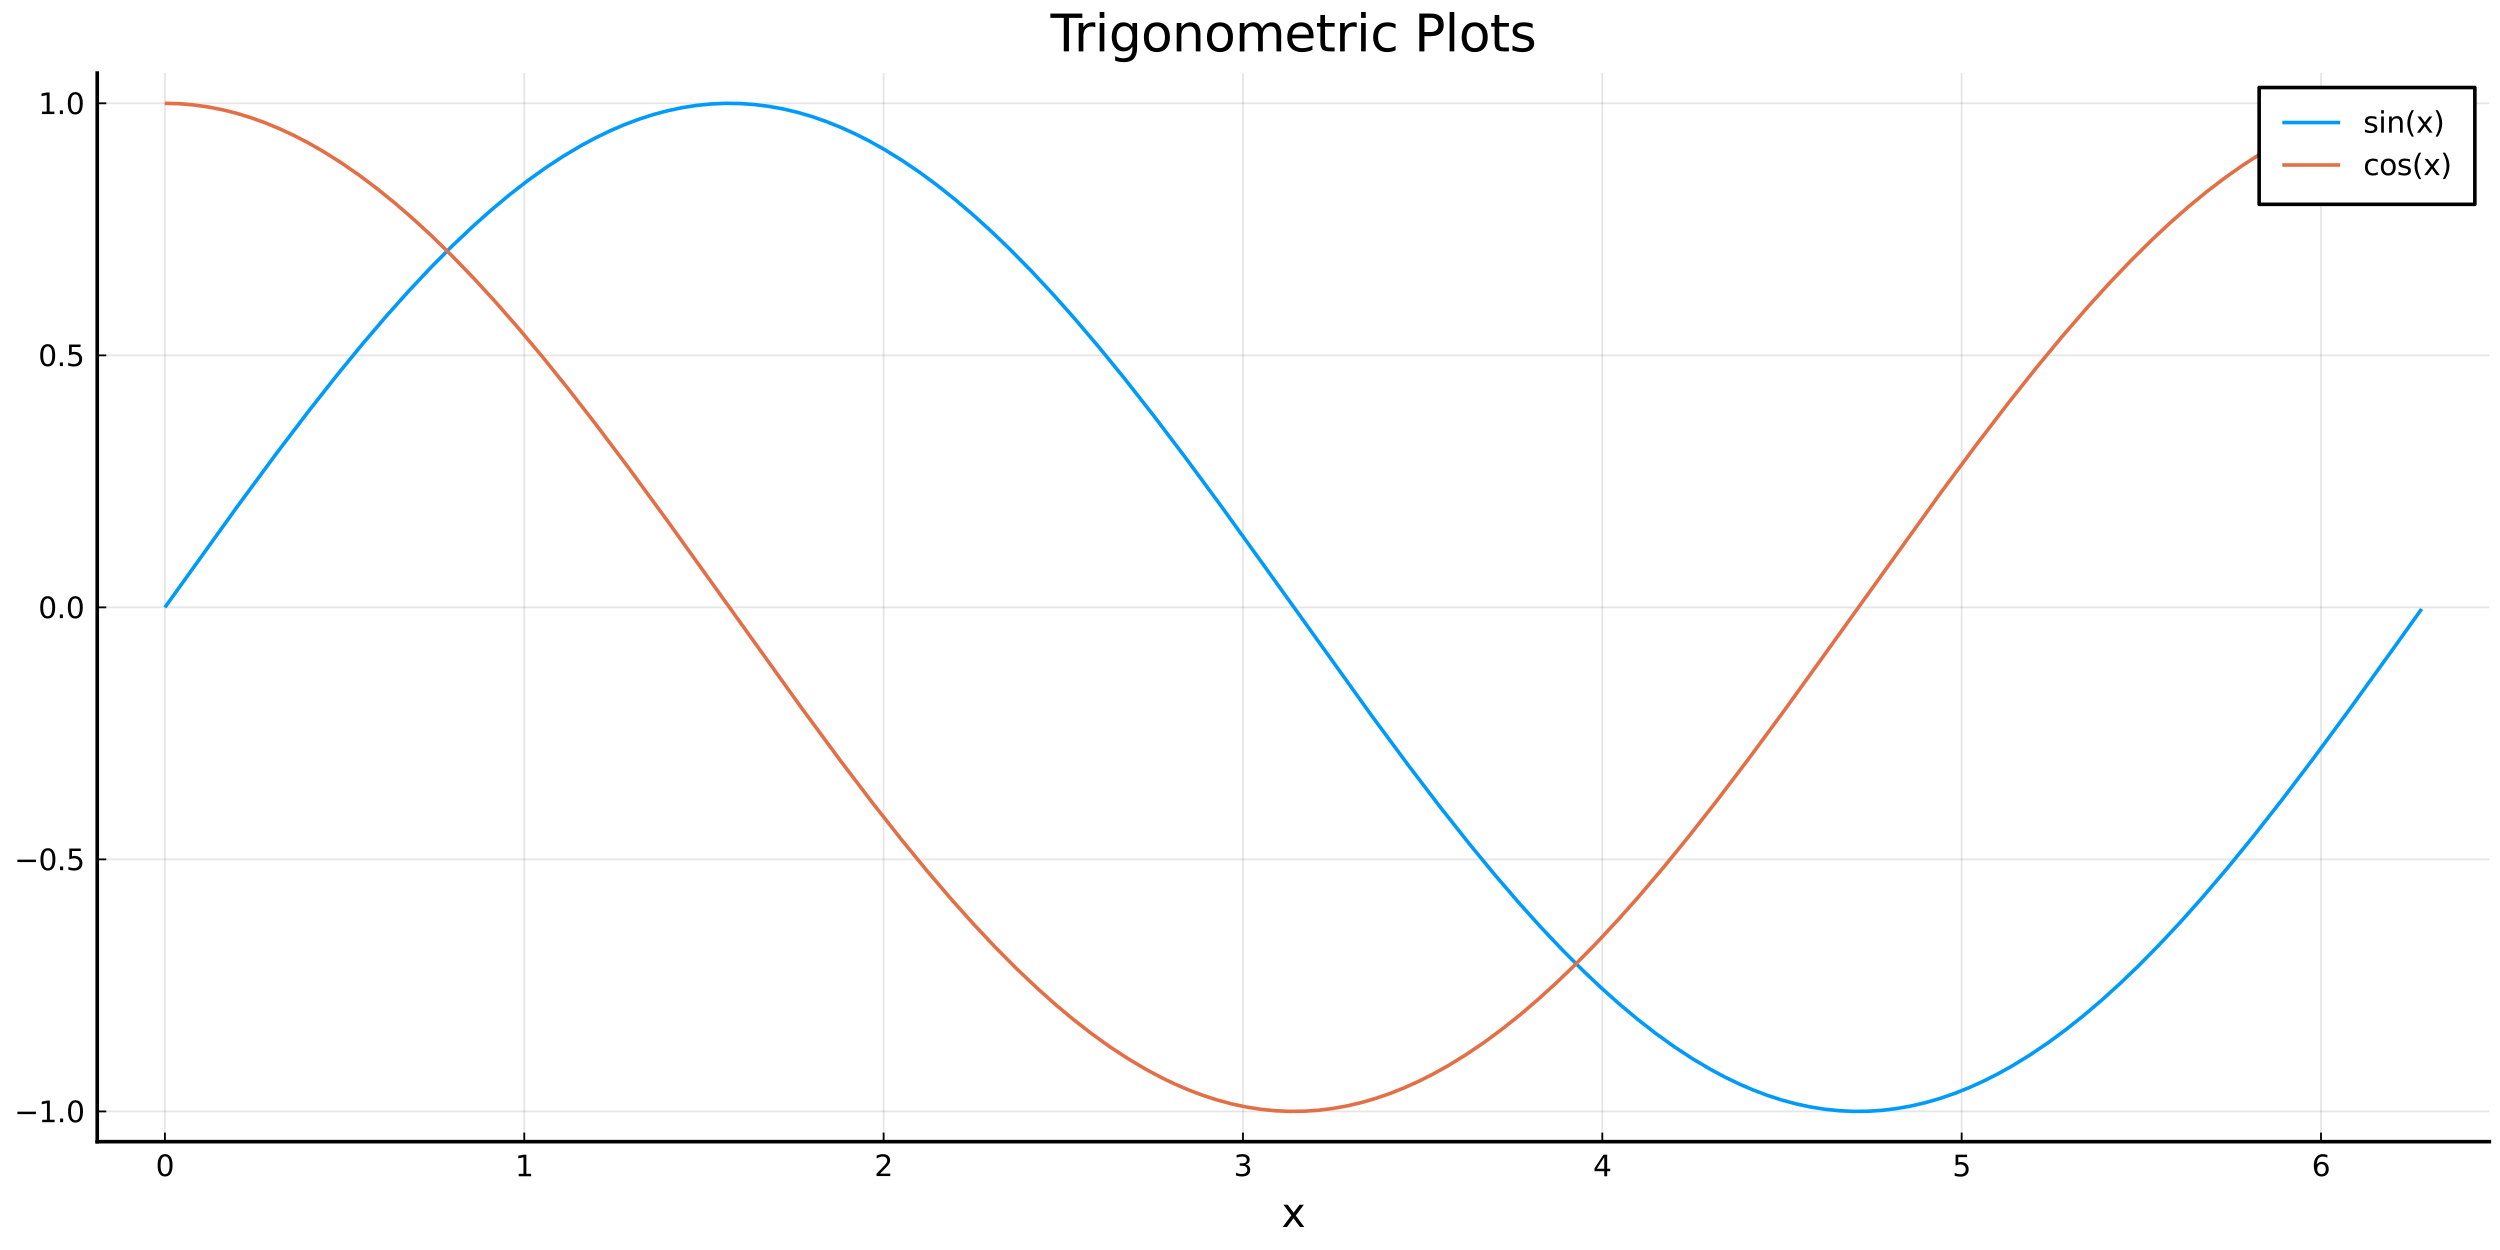 <?xml version="1.0" encoding="utf-8" standalone="no"?>
<!DOCTYPE svg PUBLIC "-//W3C//DTD SVG 1.1//EN"
  "http://www.w3.org/Graphics/SVG/1.1/DTD/svg11.dtd">
<svg xmlns:xlink="http://www.w3.org/1999/xlink" width="691.2pt" height="345.6pt" viewBox="0 0 691.2 345.6" xmlns="http://www.w3.org/2000/svg" version="1.1">
 <defs>
  <style type="text/css">*{stroke-linejoin: round; stroke-linecap: butt}</style>
 </defs>
 <g id="figure_1">
  <g id="patch_1">
   <path d="M 0 345.6 
L 691.2 345.6 
L 691.2 0 
L 0 0 
z
" style="fill: #ffffff"/>
  </g>
  <g id="axes_1">
   <g id="patch_2">
    <path d="M 26.882 315.647 
L 688.247 315.647 
L 688.247 20.203 
L 26.882 20.203 
z
" style="fill: #ffffff"/>
   </g>
   <g id="matplotlib.axis_1">
    <g id="xtick_1">
     <g id="line2d_1">
      <path d="M 45.599 315.647 
L 45.599 20.203 
" clip-path="url(#p2285cffbd6)" style="fill: none; stroke: #000000; stroke-opacity: 0.1; stroke-width: 0.5; stroke-linecap: square"/>
     </g>
     <g id="line2d_2">
      <defs>
       <path id="m20908de3f0" d="M 0 0 
L 0 -2.5 
" style="stroke: #000000; stroke-width: 0.5"/>
      </defs>
      <g>
       <use xlink:href="#m20908de3f0" x="45.599" y="315.647" style="stroke: #000000; stroke-width: 0.5"/>
      </g>
     </g>
     <g id="text_1">
      <!-- $0$ -->
      <g transform="translate(43.039 325.226) scale(0.08 -0.08)">
       <defs>
        <path id="DejaVuSans-30" d="M 2034 4250 
Q 1547 4250 1301 3770 
Q 1056 3291 1056 2328 
Q 1056 1369 1301 889 
Q 1547 409 2034 409 
Q 2525 409 2770 889 
Q 3016 1369 3016 2328 
Q 3016 3291 2770 3770 
Q 2525 4250 2034 4250 
z
M 2034 4750 
Q 2819 4750 3233 4129 
Q 3647 3509 3647 2328 
Q 3647 1150 3233 529 
Q 2819 -91 2034 -91 
Q 1250 -91 836 529 
Q 422 1150 422 2328 
Q 422 3509 836 4129 
Q 1250 4750 2034 4750 
z
" transform="scale(0.016)"/>
       </defs>
       <use xlink:href="#DejaVuSans-30" transform="translate(0 0.781)"/>
      </g>
     </g>
    </g>
    <g id="xtick_2">
     <g id="line2d_3">
      <path d="M 144.951 315.647 
L 144.951 20.203 
" clip-path="url(#p2285cffbd6)" style="fill: none; stroke: #000000; stroke-opacity: 0.1; stroke-width: 0.5; stroke-linecap: square"/>
     </g>
     <g id="line2d_4">
      <g>
       <use xlink:href="#m20908de3f0" x="144.951" y="315.647" style="stroke: #000000; stroke-width: 0.5"/>
      </g>
     </g>
     <g id="text_2">
      <!-- $1$ -->
      <g transform="translate(142.391 325.226) scale(0.08 -0.08)">
       <defs>
        <path id="DejaVuSans-31" d="M 794 531 
L 1825 531 
L 1825 4091 
L 703 3866 
L 703 4441 
L 1819 4666 
L 2450 4666 
L 2450 531 
L 3481 531 
L 3481 0 
L 794 0 
L 794 531 
z
" transform="scale(0.016)"/>
       </defs>
       <use xlink:href="#DejaVuSans-31" transform="translate(0 0.094)"/>
      </g>
     </g>
    </g>
    <g id="xtick_3">
     <g id="line2d_5">
      <path d="M 244.303 315.647 
L 244.303 20.203 
" clip-path="url(#p2285cffbd6)" style="fill: none; stroke: #000000; stroke-opacity: 0.1; stroke-width: 0.5; stroke-linecap: square"/>
     </g>
     <g id="line2d_6">
      <g>
       <use xlink:href="#m20908de3f0" x="244.303" y="315.647" style="stroke: #000000; stroke-width: 0.5"/>
      </g>
     </g>
     <g id="text_3">
      <!-- $2$ -->
      <g transform="translate(241.743 325.226) scale(0.08 -0.08)">
       <defs>
        <path id="DejaVuSans-32" d="M 1228 531 
L 3431 531 
L 3431 0 
L 469 0 
L 469 531 
Q 828 903 1448 1529 
Q 2069 2156 2228 2338 
Q 2531 2678 2651 2914 
Q 2772 3150 2772 3378 
Q 2772 3750 2511 3984 
Q 2250 4219 1831 4219 
Q 1534 4219 1204 4116 
Q 875 4013 500 3803 
L 500 4441 
Q 881 4594 1212 4672 
Q 1544 4750 1819 4750 
Q 2544 4750 2975 4387 
Q 3406 4025 3406 3419 
Q 3406 3131 3298 2873 
Q 3191 2616 2906 2266 
Q 2828 2175 2409 1742 
Q 1991 1309 1228 531 
z
" transform="scale(0.016)"/>
       </defs>
       <use xlink:href="#DejaVuSans-32" transform="translate(0 0.781)"/>
      </g>
     </g>
    </g>
    <g id="xtick_4">
     <g id="line2d_7">
      <path d="M 343.655 315.647 
L 343.655 20.203 
" clip-path="url(#p2285cffbd6)" style="fill: none; stroke: #000000; stroke-opacity: 0.1; stroke-width: 0.5; stroke-linecap: square"/>
     </g>
     <g id="line2d_8">
      <g>
       <use xlink:href="#m20908de3f0" x="343.655" y="315.647" style="stroke: #000000; stroke-width: 0.5"/>
      </g>
     </g>
     <g id="text_4">
      <!-- $3$ -->
      <g transform="translate(341.095 325.226) scale(0.08 -0.08)">
       <defs>
        <path id="DejaVuSans-33" d="M 2597 2516 
Q 3050 2419 3304 2112 
Q 3559 1806 3559 1356 
Q 3559 666 3084 287 
Q 2609 -91 1734 -91 
Q 1441 -91 1130 -33 
Q 819 25 488 141 
L 488 750 
Q 750 597 1062 519 
Q 1375 441 1716 441 
Q 2309 441 2620 675 
Q 2931 909 2931 1356 
Q 2931 1769 2642 2001 
Q 2353 2234 1838 2234 
L 1294 2234 
L 1294 2753 
L 1863 2753 
Q 2328 2753 2575 2939 
Q 2822 3125 2822 3475 
Q 2822 3834 2567 4026 
Q 2313 4219 1838 4219 
Q 1578 4219 1281 4162 
Q 984 4106 628 3988 
L 628 4550 
Q 988 4650 1302 4700 
Q 1616 4750 1894 4750 
Q 2613 4750 3031 4423 
Q 3450 4097 3450 3541 
Q 3450 3153 3228 2886 
Q 3006 2619 2597 2516 
z
" transform="scale(0.016)"/>
       </defs>
       <use xlink:href="#DejaVuSans-33" transform="translate(0 0.781)"/>
      </g>
     </g>
    </g>
    <g id="xtick_5">
     <g id="line2d_9">
      <path d="M 443.007 315.647 
L 443.007 20.203 
" clip-path="url(#p2285cffbd6)" style="fill: none; stroke: #000000; stroke-opacity: 0.1; stroke-width: 0.5; stroke-linecap: square"/>
     </g>
     <g id="line2d_10">
      <g>
       <use xlink:href="#m20908de3f0" x="443.007" y="315.647" style="stroke: #000000; stroke-width: 0.5"/>
      </g>
     </g>
     <g id="text_5">
      <!-- $4$ -->
      <g transform="translate(440.447 325.226) scale(0.08 -0.08)">
       <defs>
        <path id="DejaVuSans-34" d="M 2419 4116 
L 825 1625 
L 2419 1625 
L 2419 4116 
z
M 2253 4666 
L 3047 4666 
L 3047 1625 
L 3713 1625 
L 3713 1100 
L 3047 1100 
L 3047 0 
L 2419 0 
L 2419 1100 
L 313 1100 
L 313 1709 
L 2253 4666 
z
" transform="scale(0.016)"/>
       </defs>
       <use xlink:href="#DejaVuSans-34" transform="translate(0 0.094)"/>
      </g>
     </g>
    </g>
    <g id="xtick_6">
     <g id="line2d_11">
      <path d="M 542.359 315.647 
L 542.359 20.203 
" clip-path="url(#p2285cffbd6)" style="fill: none; stroke: #000000; stroke-opacity: 0.1; stroke-width: 0.5; stroke-linecap: square"/>
     </g>
     <g id="line2d_12">
      <g>
       <use xlink:href="#m20908de3f0" x="542.359" y="315.647" style="stroke: #000000; stroke-width: 0.5"/>
      </g>
     </g>
     <g id="text_6">
      <!-- $5$ -->
      <g transform="translate(539.799 325.226) scale(0.08 -0.08)">
       <defs>
        <path id="DejaVuSans-35" d="M 691 4666 
L 3169 4666 
L 3169 4134 
L 1269 4134 
L 1269 2991 
Q 1406 3038 1543 3061 
Q 1681 3084 1819 3084 
Q 2600 3084 3056 2656 
Q 3513 2228 3513 1497 
Q 3513 744 3044 326 
Q 2575 -91 1722 -91 
Q 1428 -91 1123 -41 
Q 819 9 494 109 
L 494 744 
Q 775 591 1075 516 
Q 1375 441 1709 441 
Q 2250 441 2565 725 
Q 2881 1009 2881 1497 
Q 2881 1984 2565 2268 
Q 2250 2553 1709 2553 
Q 1456 2553 1204 2497 
Q 953 2441 691 2322 
L 691 4666 
z
" transform="scale(0.016)"/>
       </defs>
       <use xlink:href="#DejaVuSans-35" transform="translate(0 0.094)"/>
      </g>
     </g>
    </g>
    <g id="xtick_7">
     <g id="line2d_13">
      <path d="M 641.711 315.647 
L 641.711 20.203 
" clip-path="url(#p2285cffbd6)" style="fill: none; stroke: #000000; stroke-opacity: 0.1; stroke-width: 0.5; stroke-linecap: square"/>
     </g>
     <g id="line2d_14">
      <g>
       <use xlink:href="#m20908de3f0" x="641.711" y="315.647" style="stroke: #000000; stroke-width: 0.5"/>
      </g>
     </g>
     <g id="text_7">
      <!-- $6$ -->
      <g transform="translate(639.151 325.226) scale(0.08 -0.08)">
       <defs>
        <path id="DejaVuSans-36" d="M 2113 2584 
Q 1688 2584 1439 2293 
Q 1191 2003 1191 1497 
Q 1191 994 1439 701 
Q 1688 409 2113 409 
Q 2538 409 2786 701 
Q 3034 994 3034 1497 
Q 3034 2003 2786 2293 
Q 2538 2584 2113 2584 
z
M 3366 4563 
L 3366 3988 
Q 3128 4100 2886 4159 
Q 2644 4219 2406 4219 
Q 1781 4219 1451 3797 
Q 1122 3375 1075 2522 
Q 1259 2794 1537 2939 
Q 1816 3084 2150 3084 
Q 2853 3084 3261 2657 
Q 3669 2231 3669 1497 
Q 3669 778 3244 343 
Q 2819 -91 2113 -91 
Q 1303 -91 875 529 
Q 447 1150 447 2328 
Q 447 3434 972 4092 
Q 1497 4750 2381 4750 
Q 2619 4750 2861 4703 
Q 3103 4656 3366 4563 
z
" transform="scale(0.016)"/>
       </defs>
       <use xlink:href="#DejaVuSans-36" transform="translate(0 0.781)"/>
      </g>
     </g>
    </g>
    <g id="text_8">
     <!-- x -->
     <g transform="translate(354.309 339.248) scale(0.11 -0.11)">
      <defs>
       <path id="DejaVuSans-78" d="M 3513 3500 
L 2247 1797 
L 3578 0 
L 2900 0 
L 1881 1375 
L 863 0 
L 184 0 
L 1544 1831 
L 300 3500 
L 978 3500 
L 1906 2253 
L 2834 3500 
L 3513 3500 
z
" transform="scale(0.016)"/>
      </defs>
      <use xlink:href="#DejaVuSans-78"/>
     </g>
    </g>
   </g>
   <g id="matplotlib.axis_2">
    <g id="ytick_1">
     <g id="line2d_15">
      <path d="M 26.882 307.286 
L 688.247 307.286 
" clip-path="url(#p2285cffbd6)" style="fill: none; stroke: #000000; stroke-opacity: 0.1; stroke-width: 0.5; stroke-linecap: square"/>
     </g>
     <g id="line2d_16">
      <defs>
       <path id="mcda18fe833" d="M 0 0 
L 2.5 0 
" style="stroke: #000000; stroke-width: 0.5"/>
      </defs>
      <g>
       <use xlink:href="#mcda18fe833" x="26.882" y="307.286" style="stroke: #000000; stroke-width: 0.5"/>
      </g>
     </g>
     <g id="text_9">
      <!-- $-1.0$ -->
      <g transform="translate(3.942 310.325) scale(0.08 -0.08)">
       <defs>
        <path id="DejaVuSans-2212" d="M 678 2272 
L 4684 2272 
L 4684 1741 
L 678 1741 
L 678 2272 
z
" transform="scale(0.016)"/>
        <path id="DejaVuSans-2e" d="M 684 794 
L 1344 794 
L 1344 0 
L 684 0 
L 684 794 
z
" transform="scale(0.016)"/>
       </defs>
       <use xlink:href="#DejaVuSans-2212" transform="translate(0 0.781)"/>
       <use xlink:href="#DejaVuSans-31" transform="translate(83.789 0.781)"/>
       <use xlink:href="#DejaVuSans-2e" transform="translate(147.412 0.781)"/>
       <use xlink:href="#DejaVuSans-30" transform="translate(179.199 0.781)"/>
      </g>
     </g>
    </g>
    <g id="ytick_2">
     <g id="line2d_17">
      <path d="M 26.882 237.605 
L 688.247 237.605 
" clip-path="url(#p2285cffbd6)" style="fill: none; stroke: #000000; stroke-opacity: 0.1; stroke-width: 0.5; stroke-linecap: square"/>
     </g>
     <g id="line2d_18">
      <g>
       <use xlink:href="#mcda18fe833" x="26.882" y="237.605" style="stroke: #000000; stroke-width: 0.5"/>
      </g>
     </g>
     <g id="text_10">
      <!-- $-0.5$ -->
      <g transform="translate(3.942 240.645) scale(0.08 -0.08)">
       <use xlink:href="#DejaVuSans-2212" transform="translate(0 0.781)"/>
       <use xlink:href="#DejaVuSans-30" transform="translate(83.789 0.781)"/>
       <use xlink:href="#DejaVuSans-2e" transform="translate(147.412 0.781)"/>
       <use xlink:href="#DejaVuSans-35" transform="translate(179.199 0.781)"/>
      </g>
     </g>
    </g>
    <g id="ytick_3">
     <g id="line2d_19">
      <path d="M 26.882 167.925 
L 688.247 167.925 
" clip-path="url(#p2285cffbd6)" style="fill: none; stroke: #000000; stroke-opacity: 0.1; stroke-width: 0.5; stroke-linecap: square"/>
     </g>
     <g id="line2d_20">
      <g>
       <use xlink:href="#mcda18fe833" x="26.882" y="167.925" style="stroke: #000000; stroke-width: 0.5"/>
      </g>
     </g>
     <g id="text_11">
      <!-- $0.0$ -->
      <g transform="translate(10.582 170.964) scale(0.08 -0.08)">
       <use xlink:href="#DejaVuSans-30" transform="translate(0 0.781)"/>
       <use xlink:href="#DejaVuSans-2e" transform="translate(63.623 0.781)"/>
       <use xlink:href="#DejaVuSans-30" transform="translate(95.41 0.781)"/>
      </g>
     </g>
    </g>
    <g id="ytick_4">
     <g id="line2d_21">
      <path d="M 26.882 98.245 
L 688.247 98.245 
" clip-path="url(#p2285cffbd6)" style="fill: none; stroke: #000000; stroke-opacity: 0.1; stroke-width: 0.5; stroke-linecap: square"/>
     </g>
     <g id="line2d_22">
      <g>
       <use xlink:href="#mcda18fe833" x="26.882" y="98.245" style="stroke: #000000; stroke-width: 0.5"/>
      </g>
     </g>
     <g id="text_12">
      <!-- $0.5$ -->
      <g transform="translate(10.582 101.284) scale(0.08 -0.08)">
       <use xlink:href="#DejaVuSans-30" transform="translate(0 0.781)"/>
       <use xlink:href="#DejaVuSans-2e" transform="translate(63.623 0.781)"/>
       <use xlink:href="#DejaVuSans-35" transform="translate(95.41 0.781)"/>
      </g>
     </g>
    </g>
    <g id="ytick_5">
     <g id="line2d_23">
      <path d="M 26.882 28.564 
L 688.247 28.564 
" clip-path="url(#p2285cffbd6)" style="fill: none; stroke: #000000; stroke-opacity: 0.1; stroke-width: 0.5; stroke-linecap: square"/>
     </g>
     <g id="line2d_24">
      <g>
       <use xlink:href="#mcda18fe833" x="26.882" y="28.564" style="stroke: #000000; stroke-width: 0.5"/>
      </g>
     </g>
     <g id="text_13">
      <!-- $1.0$ -->
      <g transform="translate(10.582 31.604) scale(0.08 -0.08)">
       <use xlink:href="#DejaVuSans-31" transform="translate(0 0.781)"/>
       <use xlink:href="#DejaVuSans-2e" transform="translate(63.623 0.781)"/>
       <use xlink:href="#DejaVuSans-30" transform="translate(95.41 0.781)"/>
      </g>
     </g>
    </g>
   </g>
   <g id="line2d_25">
    <path d="M 45.599 167.925 
L 65.47 140.238 
L 76.399 125.412 
L 85.34 113.655 
L 93.288 103.571 
L 100.243 95.083 
L 107.198 86.952 
L 113.159 80.296 
L 119.12 73.956 
L 125.081 67.954 
L 131.042 62.312 
L 136.01 57.899 
L 140.977 53.762 
L 145.945 49.91 
L 150.912 46.353 
L 155.88 43.1 
L 160.848 40.159 
L 164.822 38.035 
L 168.796 36.12 
L 172.77 34.415 
L 176.744 32.924 
L 180.718 31.649 
L 184.692 30.592 
L 188.666 29.755 
L 192.64 29.138 
L 196.614 28.744 
L 200.588 28.573 
L 204.562 28.624 
L 208.537 28.898 
L 212.511 29.395 
L 216.485 30.113 
L 220.459 31.051 
L 224.433 32.209 
L 228.407 33.584 
L 232.381 35.173 
L 236.355 36.975 
L 240.329 38.987 
L 244.303 41.205 
L 249.271 44.262 
L 254.238 47.628 
L 259.206 51.294 
L 264.174 55.252 
L 269.141 59.492 
L 274.109 64.003 
L 279.076 68.774 
L 285.038 74.824 
L 290.999 81.21 
L 296.96 87.908 
L 303.914 96.084 
L 310.869 104.613 
L 318.817 114.737 
L 327.759 126.529 
L 337.694 140.021 
L 350.61 157.956 
L 379.422 198.121 
L 389.357 211.553 
L 398.299 223.272 
L 406.247 233.316 
L 413.201 241.763 
L 420.156 249.849 
L 426.117 256.462 
L 432.078 262.756 
L 438.039 268.709 
L 443.007 273.394 
L 447.975 277.815 
L 452.942 281.961 
L 457.91 285.822 
L 462.877 289.388 
L 467.845 292.651 
L 472.813 295.603 
L 476.787 297.734 
L 480.761 299.658 
L 484.735 301.371 
L 488.709 302.871 
L 492.683 304.154 
L 496.657 305.22 
L 500.631 306.066 
L 504.605 306.691 
L 508.579 307.095 
L 512.553 307.275 
L 516.527 307.233 
L 520.502 306.967 
L 524.476 306.48 
L 528.45 305.77 
L 532.424 304.84 
L 536.398 303.691 
L 540.372 302.325 
L 544.346 300.744 
L 548.32 298.951 
L 552.294 296.947 
L 556.268 294.738 
L 561.236 291.691 
L 566.203 288.334 
L 571.171 284.677 
L 576.139 280.728 
L 581.106 276.497 
L 586.074 271.995 
L 591.041 267.232 
L 597.002 261.191 
L 602.964 254.814 
L 608.925 248.124 
L 615.879 239.956 
L 622.834 231.435 
L 630.782 221.319 
L 639.724 209.533 
L 649.659 196.047 
L 662.575 178.115 
L 669.529 168.369 
L 669.529 168.369 
" clip-path="url(#p2285cffbd6)" style="fill: none; stroke: #009afa"/>
   </g>
   <g id="line2d_26">
    <path d="M 45.599 28.564 
L 49.574 28.676 
L 53.548 29.01 
L 57.522 29.567 
L 61.496 30.344 
L 65.47 31.342 
L 69.444 32.559 
L 73.418 33.992 
L 77.392 35.639 
L 81.366 37.498 
L 85.34 39.565 
L 89.314 41.838 
L 94.282 44.963 
L 99.249 48.394 
L 104.217 52.125 
L 109.185 56.144 
L 114.152 60.444 
L 119.12 65.012 
L 125.081 70.832 
L 131.042 77.001 
L 137.003 83.498 
L 142.964 90.298 
L 149.919 98.583 
L 156.874 107.208 
L 164.822 117.427 
L 173.763 129.305 
L 184.692 144.238 
L 199.595 165.027 
L 221.452 195.503 
L 232.381 210.333 
L 241.323 222.092 
L 249.271 232.18 
L 256.225 240.673 
L 263.18 248.808 
L 269.141 255.468 
L 275.102 261.812 
L 281.063 267.819 
L 287.025 273.466 
L 291.992 277.883 
L 296.96 282.025 
L 301.927 285.881 
L 306.895 289.443 
L 311.863 292.701 
L 316.83 295.647 
L 320.804 297.774 
L 324.778 299.694 
L 328.752 301.403 
L 332.726 302.898 
L 336.701 304.178 
L 340.675 305.239 
L 344.649 306.081 
L 348.623 306.702 
L 352.597 307.1 
L 356.571 307.276 
L 360.545 307.23 
L 364.519 306.96 
L 368.493 306.468 
L 372.467 305.754 
L 376.441 304.82 
L 380.415 303.666 
L 384.389 302.296 
L 388.363 300.71 
L 392.338 298.913 
L 396.312 296.905 
L 400.286 294.692 
L 405.253 291.64 
L 410.221 288.279 
L 415.188 284.617 
L 420.156 280.663 
L 425.124 276.428 
L 430.091 271.921 
L 435.059 267.154 
L 441.02 261.108 
L 446.981 254.727 
L 452.942 248.033 
L 459.897 239.861 
L 466.851 231.336 
L 474.8 221.216 
L 483.741 209.427 
L 493.676 195.938 
L 506.592 178.004 
L 536.398 136.478 
L 546.333 123.081 
L 555.275 111.403 
L 563.223 101.404 
L 570.177 93.002 
L 577.132 84.967 
L 583.093 78.401 
L 589.054 72.158 
L 595.015 66.26 
L 599.983 61.623 
L 604.951 57.252 
L 609.918 53.157 
L 614.886 49.349 
L 619.853 45.838 
L 624.821 42.632 
L 629.789 39.739 
L 633.763 37.655 
L 637.737 35.779 
L 641.711 34.115 
L 645.685 32.665 
L 649.659 31.431 
L 653.633 30.416 
L 657.607 29.62 
L 661.581 29.046 
L 665.555 28.694 
L 669.529 28.565 
L 669.529 28.565 
" clip-path="url(#p2285cffbd6)" style="fill: none; stroke: #e36f47"/>
   </g>
   <g id="patch_3">
    <path d="M 26.882 315.647 
L 26.882 20.203 
" style="fill: none; stroke: #000000; stroke-linejoin: miter; stroke-linecap: square"/>
   </g>
   <g id="patch_4">
    <path d="M 26.882 315.647 
L 688.247 315.647 
" style="fill: none; stroke: #000000; stroke-linejoin: miter; stroke-linecap: square"/>
   </g>
   <g id="text_14">
    <!-- Trigonometric Plots -->
    <g transform="translate(290.448 14.203) scale(0.14 -0.14)">
     <defs>
      <path id="DejaVuSans-54" d="M -19 4666 
L 3928 4666 
L 3928 4134 
L 2272 4134 
L 2272 0 
L 1638 0 
L 1638 4134 
L -19 4134 
L -19 4666 
z
" transform="scale(0.016)"/>
      <path id="DejaVuSans-72" d="M 2631 2963 
Q 2534 3019 2420 3045 
Q 2306 3072 2169 3072 
Q 1681 3072 1420 2755 
Q 1159 2438 1159 1844 
L 1159 0 
L 581 0 
L 581 3500 
L 1159 3500 
L 1159 2956 
Q 1341 3275 1631 3429 
Q 1922 3584 2338 3584 
Q 2397 3584 2469 3576 
Q 2541 3569 2628 3553 
L 2631 2963 
z
" transform="scale(0.016)"/>
      <path id="DejaVuSans-69" d="M 603 3500 
L 1178 3500 
L 1178 0 
L 603 0 
L 603 3500 
z
M 603 4863 
L 1178 4863 
L 1178 4134 
L 603 4134 
L 603 4863 
z
" transform="scale(0.016)"/>
      <path id="DejaVuSans-67" d="M 2906 1791 
Q 2906 2416 2648 2759 
Q 2391 3103 1925 3103 
Q 1463 3103 1205 2759 
Q 947 2416 947 1791 
Q 947 1169 1205 825 
Q 1463 481 1925 481 
Q 2391 481 2648 825 
Q 2906 1169 2906 1791 
z
M 3481 434 
Q 3481 -459 3084 -895 
Q 2688 -1331 1869 -1331 
Q 1566 -1331 1297 -1286 
Q 1028 -1241 775 -1147 
L 775 -588 
Q 1028 -725 1275 -790 
Q 1522 -856 1778 -856 
Q 2344 -856 2625 -561 
Q 2906 -266 2906 331 
L 2906 616 
Q 2728 306 2450 153 
Q 2172 0 1784 0 
Q 1141 0 747 490 
Q 353 981 353 1791 
Q 353 2603 747 3093 
Q 1141 3584 1784 3584 
Q 2172 3584 2450 3431 
Q 2728 3278 2906 2969 
L 2906 3500 
L 3481 3500 
L 3481 434 
z
" transform="scale(0.016)"/>
      <path id="DejaVuSans-6f" d="M 1959 3097 
Q 1497 3097 1228 2736 
Q 959 2375 959 1747 
Q 959 1119 1226 758 
Q 1494 397 1959 397 
Q 2419 397 2687 759 
Q 2956 1122 2956 1747 
Q 2956 2369 2687 2733 
Q 2419 3097 1959 3097 
z
M 1959 3584 
Q 2709 3584 3137 3096 
Q 3566 2609 3566 1747 
Q 3566 888 3137 398 
Q 2709 -91 1959 -91 
Q 1206 -91 779 398 
Q 353 888 353 1747 
Q 353 2609 779 3096 
Q 1206 3584 1959 3584 
z
" transform="scale(0.016)"/>
      <path id="DejaVuSans-6e" d="M 3513 2113 
L 3513 0 
L 2938 0 
L 2938 2094 
Q 2938 2591 2744 2837 
Q 2550 3084 2163 3084 
Q 1697 3084 1428 2787 
Q 1159 2491 1159 1978 
L 1159 0 
L 581 0 
L 581 3500 
L 1159 3500 
L 1159 2956 
Q 1366 3272 1645 3428 
Q 1925 3584 2291 3584 
Q 2894 3584 3203 3211 
Q 3513 2838 3513 2113 
z
" transform="scale(0.016)"/>
      <path id="DejaVuSans-6d" d="M 3328 2828 
Q 3544 3216 3844 3400 
Q 4144 3584 4550 3584 
Q 5097 3584 5394 3201 
Q 5691 2819 5691 2113 
L 5691 0 
L 5113 0 
L 5113 2094 
Q 5113 2597 4934 2840 
Q 4756 3084 4391 3084 
Q 3944 3084 3684 2787 
Q 3425 2491 3425 1978 
L 3425 0 
L 2847 0 
L 2847 2094 
Q 2847 2600 2669 2842 
Q 2491 3084 2119 3084 
Q 1678 3084 1418 2786 
Q 1159 2488 1159 1978 
L 1159 0 
L 581 0 
L 581 3500 
L 1159 3500 
L 1159 2956 
Q 1356 3278 1631 3431 
Q 1906 3584 2284 3584 
Q 2666 3584 2933 3390 
Q 3200 3197 3328 2828 
z
" transform="scale(0.016)"/>
      <path id="DejaVuSans-65" d="M 3597 1894 
L 3597 1613 
L 953 1613 
Q 991 1019 1311 708 
Q 1631 397 2203 397 
Q 2534 397 2845 478 
Q 3156 559 3463 722 
L 3463 178 
Q 3153 47 2828 -22 
Q 2503 -91 2169 -91 
Q 1331 -91 842 396 
Q 353 884 353 1716 
Q 353 2575 817 3079 
Q 1281 3584 2069 3584 
Q 2775 3584 3186 3129 
Q 3597 2675 3597 1894 
z
M 3022 2063 
Q 3016 2534 2758 2815 
Q 2500 3097 2075 3097 
Q 1594 3097 1305 2825 
Q 1016 2553 972 2059 
L 3022 2063 
z
" transform="scale(0.016)"/>
      <path id="DejaVuSans-74" d="M 1172 4494 
L 1172 3500 
L 2356 3500 
L 2356 3053 
L 1172 3053 
L 1172 1153 
Q 1172 725 1289 603 
Q 1406 481 1766 481 
L 2356 481 
L 2356 0 
L 1766 0 
Q 1100 0 847 248 
Q 594 497 594 1153 
L 594 3053 
L 172 3053 
L 172 3500 
L 594 3500 
L 594 4494 
L 1172 4494 
z
" transform="scale(0.016)"/>
      <path id="DejaVuSans-63" d="M 3122 3366 
L 3122 2828 
Q 2878 2963 2633 3030 
Q 2388 3097 2138 3097 
Q 1578 3097 1268 2742 
Q 959 2388 959 1747 
Q 959 1106 1268 751 
Q 1578 397 2138 397 
Q 2388 397 2633 464 
Q 2878 531 3122 666 
L 3122 134 
Q 2881 22 2623 -34 
Q 2366 -91 2075 -91 
Q 1284 -91 818 406 
Q 353 903 353 1747 
Q 353 2603 823 3093 
Q 1294 3584 2113 3584 
Q 2378 3584 2631 3529 
Q 2884 3475 3122 3366 
z
" transform="scale(0.016)"/>
      <path id="DejaVuSans-20" transform="scale(0.016)"/>
      <path id="DejaVuSans-50" d="M 1259 4147 
L 1259 2394 
L 2053 2394 
Q 2494 2394 2734 2622 
Q 2975 2850 2975 3272 
Q 2975 3691 2734 3919 
Q 2494 4147 2053 4147 
L 1259 4147 
z
M 628 4666 
L 2053 4666 
Q 2838 4666 3239 4311 
Q 3641 3956 3641 3272 
Q 3641 2581 3239 2228 
Q 2838 1875 2053 1875 
L 1259 1875 
L 1259 0 
L 628 0 
L 628 4666 
z
" transform="scale(0.016)"/>
      <path id="DejaVuSans-6c" d="M 603 4863 
L 1178 4863 
L 1178 0 
L 603 0 
L 603 4863 
z
" transform="scale(0.016)"/>
      <path id="DejaVuSans-73" d="M 2834 3397 
L 2834 2853 
Q 2591 2978 2328 3040 
Q 2066 3103 1784 3103 
Q 1356 3103 1142 2972 
Q 928 2841 928 2578 
Q 928 2378 1081 2264 
Q 1234 2150 1697 2047 
L 1894 2003 
Q 2506 1872 2764 1633 
Q 3022 1394 3022 966 
Q 3022 478 2636 193 
Q 2250 -91 1575 -91 
Q 1294 -91 989 -36 
Q 684 19 347 128 
L 347 722 
Q 666 556 975 473 
Q 1284 391 1588 391 
Q 1994 391 2212 530 
Q 2431 669 2431 922 
Q 2431 1156 2273 1281 
Q 2116 1406 1581 1522 
L 1381 1569 
Q 847 1681 609 1914 
Q 372 2147 372 2553 
Q 372 3047 722 3315 
Q 1072 3584 1716 3584 
Q 2034 3584 2315 3537 
Q 2597 3491 2834 3397 
z
" transform="scale(0.016)"/>
     </defs>
     <use xlink:href="#DejaVuSans-54"/>
     <use xlink:href="#DejaVuSans-72" x="46.334"/>
     <use xlink:href="#DejaVuSans-69" x="87.447"/>
     <use xlink:href="#DejaVuSans-67" x="115.23"/>
     <use xlink:href="#DejaVuSans-6f" x="178.707"/>
     <use xlink:href="#DejaVuSans-6e" x="239.889"/>
     <use xlink:href="#DejaVuSans-6f" x="303.268"/>
     <use xlink:href="#DejaVuSans-6d" x="364.449"/>
     <use xlink:href="#DejaVuSans-65" x="461.861"/>
     <use xlink:href="#DejaVuSans-74" x="523.385"/>
     <use xlink:href="#DejaVuSans-72" x="562.594"/>
     <use xlink:href="#DejaVuSans-69" x="603.707"/>
     <use xlink:href="#DejaVuSans-63" x="631.49"/>
     <use xlink:href="#DejaVuSans-20" x="686.471"/>
     <use xlink:href="#DejaVuSans-50" x="718.258"/>
     <use xlink:href="#DejaVuSans-6c" x="778.561"/>
     <use xlink:href="#DejaVuSans-6f" x="806.344"/>
     <use xlink:href="#DejaVuSans-74" x="867.525"/>
     <use xlink:href="#DejaVuSans-73" x="906.734"/>
    </g>
   </g>
   <g id="legend_1">
    <g id="patch_5">
     <path d="M 624.608 56.488 
L 684.247 56.488 
L 684.247 24.203 
L 624.608 24.203 
z
" style="fill: #ffffff; stroke: #000000; stroke-linejoin: miter"/>
    </g>
    <g id="line2d_27">
     <path d="M 631.008 33.882 
L 639.008 33.882 
L 647.008 33.882 
" style="fill: none; stroke: #009afa; stroke-linejoin: miter"/>
    </g>
    <g id="text_15">
     <!-- sin(x) -->
     <g transform="translate(653.408 36.682) scale(0.08 -0.08)">
      <defs>
       <path id="DejaVuSans-28" d="M 1984 4856 
Q 1566 4138 1362 3434 
Q 1159 2731 1159 2009 
Q 1159 1288 1364 580 
Q 1569 -128 1984 -844 
L 1484 -844 
Q 1016 -109 783 600 
Q 550 1309 550 2009 
Q 550 2706 781 3412 
Q 1013 4119 1484 4856 
L 1984 4856 
z
" transform="scale(0.016)"/>
       <path id="DejaVuSans-29" d="M 513 4856 
L 1013 4856 
Q 1481 4119 1714 3412 
Q 1947 2706 1947 2009 
Q 1947 1309 1714 600 
Q 1481 -109 1013 -844 
L 513 -844 
Q 928 -128 1133 580 
Q 1338 1288 1338 2009 
Q 1338 2731 1133 3434 
Q 928 4138 513 4856 
z
" transform="scale(0.016)"/>
      </defs>
      <use xlink:href="#DejaVuSans-73"/>
      <use xlink:href="#DejaVuSans-69" x="52.1"/>
      <use xlink:href="#DejaVuSans-6e" x="79.883"/>
      <use xlink:href="#DejaVuSans-28" x="143.262"/>
      <use xlink:href="#DejaVuSans-78" x="182.275"/>
      <use xlink:href="#DejaVuSans-29" x="241.455"/>
     </g>
    </g>
    <g id="line2d_28">
     <path d="M 631.008 45.624 
L 639.008 45.624 
L 647.008 45.624 
" style="fill: none; stroke: #e36f47; stroke-linejoin: miter"/>
    </g>
    <g id="text_16">
     <!-- cos(x) -->
     <g transform="translate(653.408 48.424) scale(0.08 -0.08)">
      <use xlink:href="#DejaVuSans-63"/>
      <use xlink:href="#DejaVuSans-6f" x="54.98"/>
      <use xlink:href="#DejaVuSans-73" x="116.162"/>
      <use xlink:href="#DejaVuSans-28" x="168.262"/>
      <use xlink:href="#DejaVuSans-78" x="207.275"/>
      <use xlink:href="#DejaVuSans-29" x="266.455"/>
     </g>
    </g>
   </g>
  </g>
 </g>
 <defs>
  <clipPath id="p2285cffbd6">
   <rect x="26.882" y="20.203" width="661.366" height="295.444"/>
  </clipPath>
 </defs>
</svg>
